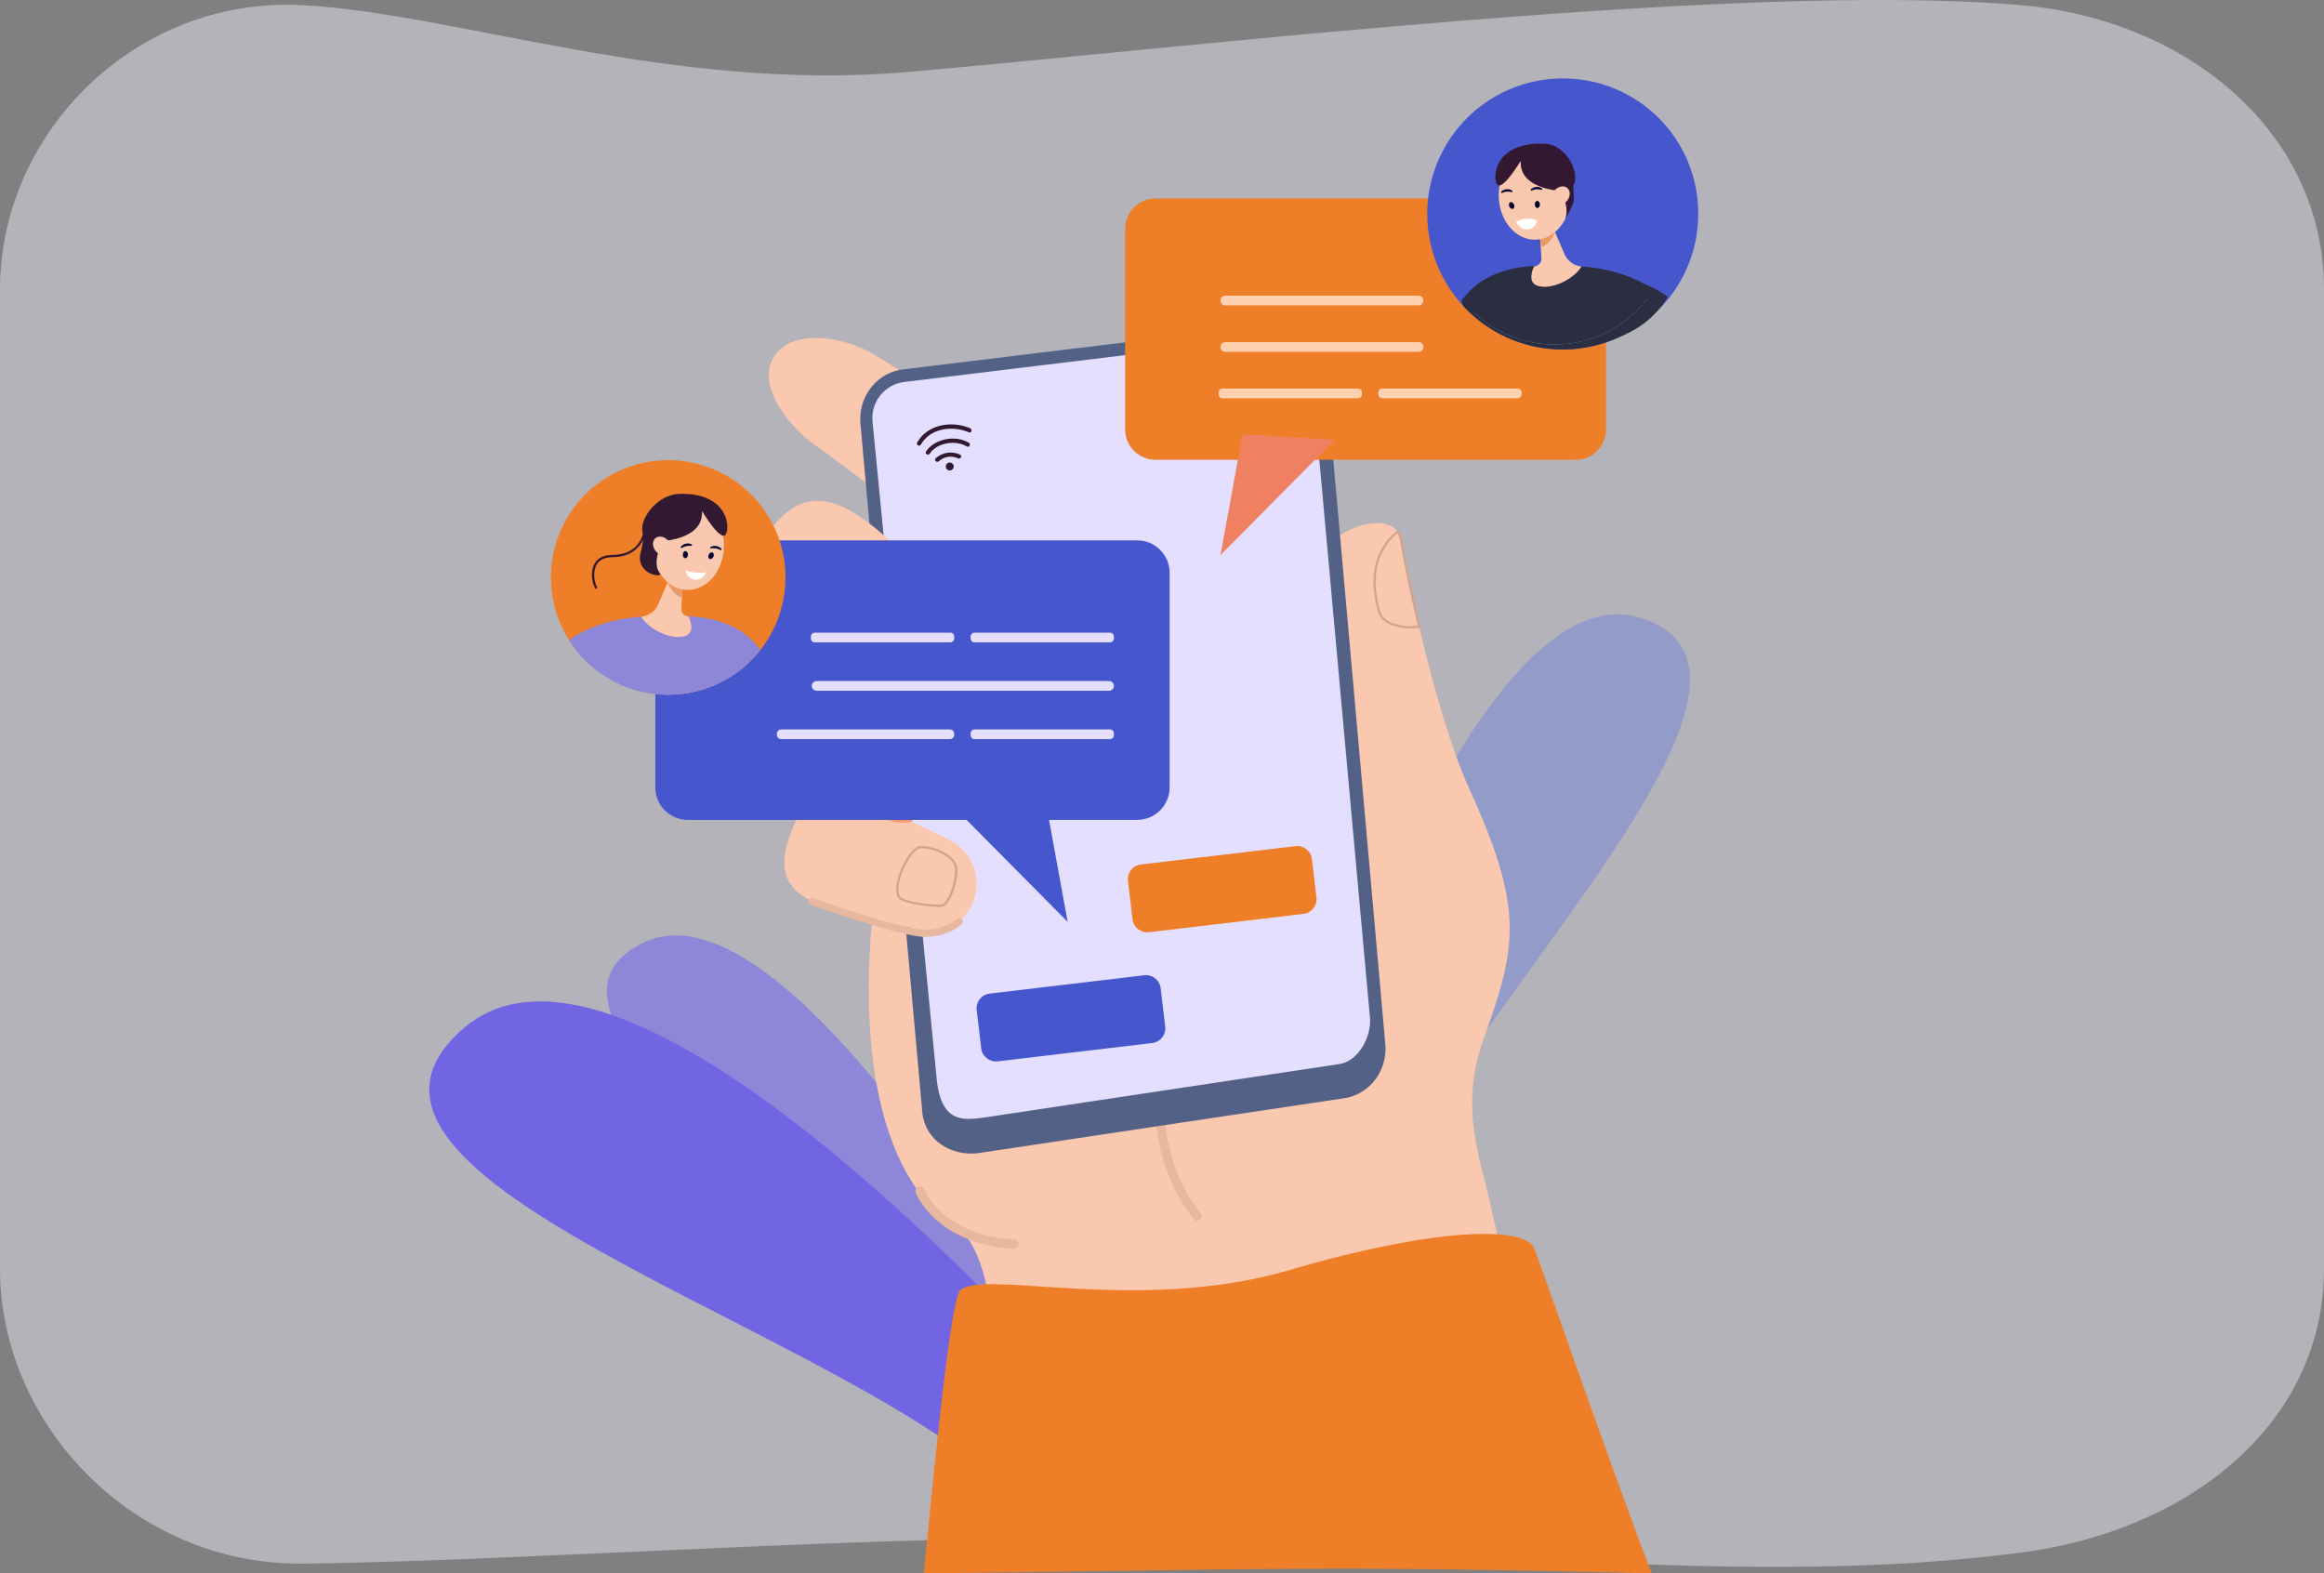 <svg width="356" height="241" viewBox="0 0 356 241" fill="none" xmlns="http://www.w3.org/2000/svg">
<rect x="0" y="0" width="356" height="241" fill="#808080" stroke="none"/>
<path d="M356 44.334V194.281C356 218.327 334.981 234.544 309.588 237.819C279.656 241.686 248.393 239.983 187.036 236.049C152.079 233.804 81.33 239.206 46.24 239.5C20.605 239.714 0 218.333 0 194.281V44.334C0 20.289 20.823 -0.619 46.412 0.797C70.175 2.098 102.783 14.198 139.218 11.016C182.551 7.228 267.147 -2.884 309.588 0.791C335.109 3.001 356 20.283 356 44.334Z" fill="#F4F2FF" fill-opacity="0.45"/>
<g opacity="0.6">
<path opacity="0.6" d="M191.299 194.225C191.299 194.225 222.178 85.191 251.447 94.689C280.716 104.187 214.567 163.165 206.585 195.192L191.299 194.225Z" fill="#5A71E5"/>
</g>
<path d="M168.739 218.511C168.739 218.511 122.743 131.841 98.195 144.563C73.647 157.284 142.705 196.161 155.243 221.794L168.739 218.511Z" fill="#8E86D8"/>
<path d="M174.572 223.59C174.572 223.59 98.971 133.122 70.917 157.588C42.863 182.054 137.349 205.326 158.377 232.464L174.572 223.59Z" fill="#7165E3"/>
<path d="M147.533 85.05L125.833 68.856C121.287 66.066 115.648 59.143 118.546 54.653C121.446 50.164 129.446 51.581 133.995 54.368L161.335 71.111C169.275 76.136 169.795 84.449 165.123 91.676C158.517 101.885 151.93 87.745 147.533 85.05Z" fill="#FAC8AF"/>
<path d="M235.381 209.587L163.829 229.008C163.829 229.008 158.356 229.955 154.435 220.67C151.551 213.843 153.669 198.207 148.487 190.03C146.391 186.693 144.002 188.453 139.093 180.022C129.698 163.98 134.136 136.514 134.136 136.514C134.136 136.514 198.01 101.912 198.955 91.683C199.797 82.366 211.295 77.657 214.085 81.426C214.373 81.826 214.562 82.29 214.635 82.778C215.021 85.132 216.002 90.139 217.383 96.002C219.338 104.296 222.092 114.289 225.087 120.858C233.485 139.3 232.413 144.859 227.247 159.189C223.53 169.461 226.711 177.302 228.194 183.995C232.247 202.331 235.381 209.587 235.381 209.587Z" fill="#FAC8AF"/>
<path d="M183.449 186.979C183.338 186.992 183.226 186.978 183.123 186.938C183.019 186.897 182.927 186.833 182.854 186.749C182.718 186.591 179.484 182.848 177.876 176.538C176.931 172.829 176.749 168.966 177.339 165.185C178.07 160.417 180.002 155.628 183.081 150.949C183.13 150.872 183.195 150.806 183.27 150.755C183.346 150.703 183.431 150.667 183.521 150.65C183.611 150.632 183.703 150.633 183.793 150.652C183.882 150.671 183.967 150.707 184.042 150.76C184.195 150.871 184.298 151.037 184.331 151.223C184.365 151.408 184.325 151.6 184.221 151.757C181.26 156.257 179.396 160.851 178.703 165.408C178.143 168.994 178.316 172.656 179.212 176.173C180.736 182.149 183.847 185.751 183.879 185.787C184.002 185.93 184.066 186.114 184.057 186.303C184.048 186.491 183.967 186.668 183.831 186.799C183.726 186.897 183.592 186.96 183.449 186.979Z" fill="#E7B79F"/>
<path d="M212.194 159.765L210.495 140.663L205.265 81.958L204.266 70.741L203.085 57.431C202.973 56.246 202.607 55.098 202.013 54.066V54.057C199.926 50.542 195.487 49.638 192.287 50.017L190.482 50.235L174.42 52.187L155.214 54.519L154.557 54.613L141.902 56.147L138.318 56.581C138.139 56.604 137.942 56.636 137.758 56.672C133.992 57.43 131.372 61.072 131.826 65.071L132.282 70.218L132.539 72.98L132.623 73.918L132.757 75.459L133.177 80.157L134.513 94.989L134.951 99.773V99.793L135.28 103.426L135.482 105.616V105.824L135.938 110.827L136.76 119.995L137.181 124.641V124.661L137.235 125.207V125.331L137.989 133.694V133.715L138.005 133.844L138.014 133.953L138.051 134.359L138.371 137.834L138.729 141.945L138.784 142.506V142.524L141.295 170.506C141.77 174.69 145.74 177.129 149.8 176.638L177.154 172.528H177.175L178.524 172.319L188.509 170.825L199.357 169.202L203.299 168.609L205.701 168.251C206.084 168.205 206.463 168.128 206.834 168.021C208.003 167.672 209.07 167.044 209.942 166.19C210.814 165.336 211.464 164.283 211.837 163.121C212.197 162.041 212.319 160.896 212.194 159.765Z" fill="#546187"/>
<path d="M192.528 51.949L138.507 58.509C137.052 58.692 135.728 59.441 134.822 60.594C133.915 61.748 133.5 63.212 133.667 64.669L143.494 165.351C144.222 172.236 147.767 171.538 150.785 171.171L205.052 163.001C208.07 162.644 210.184 158.744 209.841 155.708L200.894 57.156C200.549 54.118 195.546 51.577 192.528 51.943V51.949Z" fill="#E4DFFF"/>
<path d="M118.244 116.967L133.852 123.83C137.741 126.582 143.051 125.554 145.714 121.532C148.376 117.509 147.383 112.016 143.494 109.26L133.416 102.121C126.498 97.368 120.333 95.252 116.05 101.731C109.999 110.881 114.481 114.303 118.244 116.967Z" fill="#FFB27D"/>
<path d="M253 241C200.793 239.711 193.429 240.424 141.5 241C142.163 235.225 145.32 199.23 147.114 197.621C150.712 194.398 174.184 201.2 197.082 194.667C197.758 194.477 200.361 193.688 204.022 192.743C210.902 190.973 221.996 188.578 229.375 189.064H229.391C231.996 189.235 234.494 189.792 235.082 191.362C236.366 194.709 246.351 223.536 253 241Z" fill="#EF7E29"/>
<path d="M140.194 121.026C140.13 121.027 140.067 121.02 140.005 121.006C139.771 120.963 135.144 120.091 133.036 118.531C132.264 117.961 132.255 116.671 133.007 114.895C134.09 112.345 136.499 109.473 138.01 109.473C138.07 109.472 138.13 109.477 138.189 109.487C140.585 109.893 144.098 112.153 144.039 114.444C143.991 116.342 142.445 119.589 141.089 120.651C140.84 120.871 140.526 121.003 140.194 121.026ZM137.991 109.818C136.654 109.818 134.358 112.596 133.325 115.03C132.652 116.621 132.621 117.793 133.241 118.247C135.296 119.764 140.031 120.651 140.071 120.659C140.294 120.72 140.566 120.615 140.875 120.372C142.145 119.376 143.646 116.215 143.693 114.432C143.746 112.346 140.355 110.2 138.13 109.823C138.084 109.818 138.037 109.816 137.991 109.818Z" fill="#F59A6D"/>
<path d="M119.18 95.225L133.677 104.339C134.49 105.121 135.453 105.731 136.508 106.131C137.563 106.53 138.688 106.711 139.816 106.663C140.943 106.615 142.048 106.339 143.066 105.851C144.083 105.363 144.99 104.673 145.733 103.824C148.926 100.237 148.703 94.653 145.237 91.351L136.252 82.789C130.062 77.058 124.255 74.052 119.12 79.83C111.869 87.98 115.828 92.031 119.18 95.225Z" fill="#FAC8AF"/>
<path d="M140.487 102.509C140.375 102.509 140.263 102.489 140.158 102.45C139.931 102.373 135.477 100.822 133.604 98.967C132.912 98.281 133.091 96.985 134.112 95.316C135.627 92.83 138.505 90.312 139.965 90.782C142.288 91.538 145.444 94.294 145.069 96.555C144.758 98.417 142.783 101.399 141.295 102.255C141.052 102.408 140.774 102.495 140.487 102.509ZM139.56 91.072C138.209 91.072 135.716 93.358 134.406 95.5C133.495 96.996 133.29 98.17 133.847 98.717C135.673 100.527 140.228 102.112 140.28 102.121C140.5 102.21 140.782 102.146 141.121 101.942C142.515 101.144 144.434 98.236 144.726 96.487C145.067 94.43 142.008 91.805 139.856 91.102C139.76 91.075 139.66 91.064 139.56 91.068V91.072Z" fill="#F59A6D"/>
<path d="M125.526 138.656L139.39 142.113C142.985 143.839 147.252 142.225 148.921 138.506C150.592 134.788 149.032 130.374 145.438 128.646L136.122 124.167C129.746 121.217 124.35 120.347 121.666 126.335C117.874 134.789 122.05 136.986 125.526 138.656Z" fill="#FAC8AF"/>
<path d="M144.154 138.917H144.123C143.918 138.917 139.96 138.851 137.996 137.858C137.281 137.5 137.087 136.439 137.46 134.884C138.028 132.481 139.77 129.571 141.082 129.566H141.1C143.155 129.566 146.369 130.946 146.629 132.865C146.841 134.45 145.994 137.375 145.006 138.456C144.717 138.762 144.432 138.917 144.154 138.917ZM141.093 129.913H141.077C140.058 129.913 138.37 132.513 137.791 134.963C137.469 136.326 137.601 137.268 138.148 137.547C140.049 138.512 144.084 138.569 144.123 138.569H144.147C144.37 138.569 144.59 138.379 144.736 138.212C145.653 137.209 146.471 134.382 146.271 132.902C146.044 131.192 142.978 129.913 141.091 129.913H141.093Z" fill="#D0A48D"/>
<path d="M139.277 107.275C133.332 107.275 122.915 98.322 122.447 97.918C122.348 97.82 122.29 97.689 122.284 97.549C122.278 97.41 122.326 97.275 122.417 97.169C122.507 97.064 122.635 96.997 122.773 96.982C122.911 96.967 123.05 97.005 123.161 97.089C123.279 97.192 134.983 107.252 140.112 106.094C140.182 106.076 140.255 106.072 140.327 106.083C140.398 106.094 140.467 106.12 140.528 106.158C140.59 106.197 140.643 106.247 140.684 106.307C140.726 106.366 140.755 106.434 140.769 106.505C140.801 106.646 140.776 106.795 140.699 106.919C140.621 107.042 140.498 107.129 140.357 107.162C140.002 107.239 139.64 107.277 139.277 107.275Z" fill="#F59A6D"/>
<path d="M138.393 126.01C134.774 126.01 128.989 122.336 128.719 122.162C128.597 122.084 128.511 121.96 128.479 121.818C128.448 121.676 128.475 121.527 128.553 121.405C128.59 121.343 128.64 121.289 128.699 121.247C128.758 121.205 128.825 121.176 128.896 121.16C128.967 121.145 129.04 121.144 129.111 121.158C129.182 121.172 129.25 121.2 129.31 121.24C131.235 122.471 136.761 125.529 139.181 124.814C139.251 124.79 139.326 124.78 139.4 124.785C139.475 124.79 139.547 124.81 139.614 124.845C139.68 124.879 139.739 124.926 139.786 124.984C139.833 125.042 139.869 125.108 139.889 125.18C139.91 125.252 139.916 125.327 139.906 125.401C139.897 125.475 139.873 125.546 139.835 125.611C139.797 125.675 139.746 125.731 139.686 125.775C139.626 125.819 139.557 125.85 139.485 125.867C139.129 125.965 138.762 126.013 138.393 126.01Z" fill="#F59A6D"/>
<path d="M216.165 96.254C214.14 96.254 211.655 95.639 211.099 93.734C209.133 87.021 211.581 83.264 213.981 81.295L214.122 81.179L214.231 81.326C214.537 81.749 214.736 82.239 214.812 82.755C215.237 85.33 216.241 90.411 217.56 95.961L217.603 96.14L217.415 96.167C217.001 96.224 216.583 96.253 216.165 96.254ZM214.049 81.692C211.78 83.627 209.555 87.249 211.424 93.645C212.023 95.695 215.177 96.079 217.171 95.859C215.881 90.375 214.883 85.37 214.462 82.814C214.401 82.416 214.26 82.034 214.049 81.692Z" fill="#D0A48D"/>
<path d="M155.336 191.28C155.295 191.285 155.254 191.285 155.213 191.28C149.084 190.891 145.369 188.62 143.33 186.783C141.084 184.758 140.319 182.814 140.292 182.731C140.221 182.557 140.222 182.361 140.295 182.187C140.367 182.013 140.506 181.875 140.68 181.802C140.765 181.769 140.855 181.752 140.946 181.754C141.037 181.756 141.127 181.776 141.21 181.813C141.293 181.85 141.368 181.903 141.431 181.969C141.493 182.036 141.542 182.114 141.573 182.199C141.573 182.217 142.288 183.959 144.304 185.759C146.176 187.426 149.605 189.488 155.297 189.851C155.486 189.846 155.67 189.916 155.808 190.046C155.946 190.177 156.026 190.356 156.031 190.546C156.036 190.736 155.966 190.919 155.836 191.057C155.705 191.195 155.525 191.275 155.336 191.28Z" fill="#E7B79F"/>
<path d="M141.652 143.501H141.606C137.966 143.483 124.761 138.803 124.202 138.605C124.074 138.55 123.971 138.45 123.914 138.323C123.858 138.196 123.852 138.052 123.897 137.92C123.942 137.789 124.036 137.68 124.159 137.615C124.282 137.55 124.425 137.534 124.559 137.57C124.695 137.618 138.139 142.395 141.602 142.406H141.643C144.899 142.406 146.507 140.797 146.521 140.776C146.623 140.672 146.761 140.612 146.906 140.61C147.051 140.607 147.192 140.662 147.297 140.762C147.35 140.81 147.392 140.869 147.421 140.935C147.451 141.001 147.467 141.071 147.468 141.143C147.47 141.215 147.457 141.287 147.43 141.353C147.403 141.42 147.364 141.481 147.313 141.532C147.241 141.614 145.405 143.501 141.652 143.501Z" fill="#E7B79F"/>
<path d="M241.37 30.397H176.996C174.432 30.397 172.352 32.477 172.352 35.042V65.786C172.352 68.351 174.432 70.43 176.996 70.43H241.37C243.935 70.43 246.014 68.351 246.014 65.786V35.042C246.014 32.477 243.935 30.397 241.37 30.397Z" fill="#EF7E29"/>
<path d="M186.955 85.035L190.339 66.508L204.464 67.374L186.955 85.035Z" fill="#EF8062"/>
<path d="M260.143 32.774C260.143 36.88 258.926 40.894 256.645 44.307C254.364 47.721 251.121 50.382 247.328 51.953C243.535 53.524 239.361 53.934 235.335 53.133C231.308 52.331 227.61 50.353 224.707 47.45C221.805 44.546 219.829 40.846 219.029 36.819C218.228 32.792 218.641 28.618 220.213 24.826C221.785 21.033 224.446 17.791 227.86 15.511C231.275 13.231 235.288 12.015 239.394 12.016C242.122 12.005 244.826 12.535 247.349 13.574C249.872 14.614 252.164 16.142 254.093 18.072C256.022 20.002 257.549 22.295 258.588 24.818C259.626 27.341 260.155 30.046 260.143 32.774Z" fill="#4656CC"/>
<path d="M247.328 42C250 43 253 43.5 255.5 45.5C253.219 48.914 251.121 50.382 247.328 51.953C243.535 53.524 239.361 53.934 235.335 53.133C231.308 52.331 227.61 50.353 224.707 47.45C222.5 45.5 225.5 45 227 44.5C228.5 44.5 230.928 46.293 232.5 42.5C235.5 45.5 226.586 48.28 230 46C233.414 43.72 238.394 44.999 242.5 45C245.228 44.989 241.477 42.461 244 43.5C246.523 44.539 243.571 43.07 245.5 45C247.429 46.93 245.962 42.477 247 45C248.039 47.523 243.828 43 247.328 42Z" fill="#2A2E40"/>
<path d="M217.319 45.287H187.669C187.276 45.287 186.956 45.606 186.956 46V46.062C186.956 46.456 187.276 46.775 187.669 46.775H217.319C217.713 46.775 218.032 46.456 218.032 46.062V46C218.032 45.606 217.713 45.287 217.319 45.287Z" fill="#FFD1B1"/>
<path d="M217.319 52.404H187.669C187.276 52.404 186.956 52.724 186.956 53.117V53.18C186.956 53.574 187.276 53.893 187.669 53.893H217.319C217.713 53.893 218.032 53.574 218.032 53.18V53.117C218.032 52.724 217.713 52.404 217.319 52.404Z" fill="#FFD1B1"/>
<path d="M208.022 59.52H187.267C186.936 59.52 186.667 59.789 186.667 60.121V60.408C186.667 60.74 186.936 61.009 187.267 61.009H208.022C208.353 61.009 208.622 60.74 208.622 60.408V60.121C208.622 59.789 208.353 59.52 208.022 59.52Z" fill="#FFD1B1"/>
<path d="M232.486 59.52H211.731C211.4 59.52 211.131 59.789 211.131 60.121V60.408C211.131 60.74 211.4 61.009 211.731 61.009H232.486C232.818 61.009 233.086 60.74 233.086 60.408V60.121C233.086 59.789 232.818 59.52 232.486 59.52Z" fill="#FFD1B1"/>
<path d="M105.352 125.583L174.198 125.583C176.942 125.583 179.166 123.358 179.166 120.615V87.736C179.166 84.992 176.942 82.768 174.198 82.768H105.352C102.608 82.768 100.384 84.992 100.384 87.736V120.615C100.384 123.358 102.608 125.583 105.352 125.583Z" fill="#4656CC"/>
<path d="M163.548 141.203L159.93 121.387L144.822 122.314L163.548 141.203Z" fill="#4656CC"/>
<path d="M84.383 88.438C84.385 89.461 84.474 90.482 84.651 91.49C84.681 91.669 84.717 91.864 84.756 92.048C85.124 93.852 85.769 95.589 86.668 97.196C86.822 97.471 86.984 97.743 87.154 98.011C87.166 98.032 87.178 98.053 87.192 98.073C87.499 98.559 87.832 99.028 88.183 99.478C88.258 99.576 88.337 99.673 88.414 99.769C91.369 103.408 95.628 105.748 100.283 106.291C104.938 106.834 109.621 105.536 113.334 102.675C113.763 102.346 114.176 101.997 114.574 101.628C115.215 101.035 115.812 100.397 116.361 99.718L116.491 99.551C118.26 97.299 119.464 94.656 120.005 91.843C120.545 89.03 120.405 86.129 119.598 83.381C118.79 80.633 117.337 78.118 115.36 76.046C113.383 73.973 110.94 72.403 108.233 71.466C105.527 70.53 102.636 70.253 99.801 70.66C96.966 71.067 94.269 72.146 91.936 73.807C89.602 75.467 87.699 77.661 86.385 80.207C85.072 82.751 84.385 85.574 84.383 88.438Z" fill="#EF7E29"/>
<path d="M88.175 99.478C88.25 99.576 88.328 99.673 88.405 99.769C91.36 103.408 95.619 105.748 100.274 106.291C104.929 106.834 109.612 105.536 113.325 102.675C113.754 102.346 114.167 101.997 114.565 101.628C113.979 99.094 112.69 97.743 111.106 96.921C109.521 96.099 107.607 95.791 105.822 95.364C105.582 95.311 105.345 95.25 105.107 95.186C102.532 94.485 100.352 94.533 98.556 94.951C95.933 95.562 93.616 97.095 92.029 99.271C91.141 100.588 89.54 99.576 88.175 99.478Z" fill="#92A5E6"/>
<path d="M98.208 94.467C93.562 94.762 89.935 96.167 87.145 98.011C87.157 98.032 87.169 98.053 87.183 98.073C87.49 98.559 87.823 99.028 88.174 99.478C88.249 99.576 88.328 99.673 88.405 99.769C91.36 103.408 95.619 105.748 100.274 106.291C104.929 106.834 109.612 105.536 113.325 102.675C113.754 102.346 114.167 101.997 114.565 101.628C115.206 101.035 115.803 100.397 116.352 99.718L116.482 99.551C115.212 97.808 113.479 96.456 111.479 95.648C109.771 94.934 107.691 94.462 105.153 94.369C104.027 94.325 102.899 94.35 101.776 94.444C100.427 94.549 99.575 94.385 98.254 94.465H98.211L98.208 94.467Z" fill="#8E86D8"/>
<path d="M98.208 94.469C99.43 96.435 102.838 98.091 104.941 97.421C106.728 96.851 105.493 94.46 105.493 94.46C104.684 94.314 104.305 93.835 104.362 93.014L104.435 92.008L104.473 91.51L104.587 89.914L104.689 88.484L105.114 82.61L102.673 88.281L102.257 89.244L100.827 92.566C100.602 93.084 100.242 93.533 99.786 93.867C99.33 94.201 98.793 94.408 98.231 94.467L98.208 94.469Z" fill="#FAC8AF"/>
<path d="M102.257 89.24C102.257 89.24 102.972 91.104 104.473 91.51L104.587 89.914C103.66 89.576 102.257 89.24 102.257 89.24Z" fill="#EA9967"/>
<path d="M98.472 81.638C98.472 81.638 98.699 82.603 98.145 84.58C97.334 87.471 100.647 88.679 101.485 87.853C101.589 87.752 101.451 82.832 101.451 82.832L100.395 82.205L98.472 81.638Z" fill="#331832"/>
<path d="M105.379 90.355C108.427 90.355 110.898 87.306 110.898 83.545C110.898 79.784 108.427 76.735 105.379 76.735C102.33 76.735 99.859 79.784 99.859 83.545C99.859 87.306 102.33 90.355 105.379 90.355Z" fill="#FAC8AF"/>
<path d="M107.566 78.318C107.412 78.527 108.28 82.031 101.79 82.868C95.301 83.704 99.2 75.829 103.988 75.652C110.904 75.394 111.91 80.044 111.247 81.717C110.584 83.389 107.566 78.318 107.566 78.318Z" fill="#331832"/>
<path d="M102.507 81.753C102.507 81.753 99.854 84.551 100.774 87.41C100.774 87.41 99.235 85.731 99.201 85.103C99.167 84.476 99.577 82.208 99.577 82.208L102.507 81.753Z" fill="#331832"/>
<path d="M100.599 84.573C101.222 85.171 102.098 85.232 102.55 84.71C103.002 84.188 102.865 83.281 102.239 82.684C101.614 82.087 100.74 82.026 100.286 82.548C99.832 83.07 99.973 83.976 100.599 84.573Z" fill="#FAC8AF"/>
<path d="M105.915 83.611C105.933 83.607 105.951 83.598 105.966 83.585C105.98 83.572 105.992 83.556 105.999 83.538C106.011 83.507 106.011 83.472 105.998 83.441C105.985 83.41 105.96 83.386 105.929 83.374C105.657 83.245 105.35 83.211 105.056 83.275C104.762 83.34 104.498 83.5 104.305 83.731C104.281 83.755 104.268 83.787 104.268 83.82C104.268 83.854 104.281 83.886 104.305 83.91C104.33 83.931 104.361 83.942 104.394 83.942C104.427 83.942 104.458 83.931 104.483 83.91C104.887 83.663 105.362 83.556 105.832 83.608C105.859 83.618 105.888 83.62 105.915 83.611Z" fill="#080435"/>
<path d="M104.592 84.948C104.583 85.246 104.751 85.495 104.969 85.502C105.187 85.509 105.37 85.271 105.379 84.966C105.388 84.66 105.221 84.417 105.003 84.41C104.785 84.403 104.601 84.647 104.592 84.948Z" fill="#080435"/>
<path d="M110.396 84.267C110.415 84.269 110.435 84.266 110.453 84.26C110.471 84.253 110.488 84.243 110.502 84.229C110.525 84.206 110.538 84.174 110.538 84.14C110.538 84.107 110.525 84.075 110.502 84.051C110.298 83.828 110.026 83.68 109.729 83.628C109.432 83.577 109.126 83.625 108.859 83.767C108.829 83.78 108.806 83.805 108.794 83.836C108.783 83.867 108.784 83.901 108.797 83.931C108.812 83.96 108.837 83.982 108.868 83.994C108.898 84.006 108.932 84.006 108.963 83.995C109.431 83.921 109.91 84.003 110.326 84.229C110.345 84.249 110.369 84.262 110.396 84.267Z" fill="#080435"/>
<path d="M108.563 84.957C108.439 85.23 108.502 85.525 108.7 85.614C108.899 85.704 109.158 85.554 109.281 85.28C109.404 85.007 109.344 84.714 109.145 84.624C108.947 84.535 108.686 84.683 108.563 84.957Z" fill="#080435"/>
<path d="M91.334 90.246L91.491 89.934C91.289 89.796 90.776 88.277 91.164 87.026C91.504 85.915 92.415 85.348 93.855 85.344C98.144 85.336 98.837 81.819 98.844 81.783L98.499 81.72C98.474 81.855 97.845 84.985 93.853 84.994C91.723 84.994 90.994 86.158 90.773 87.128C90.458 88.465 90.962 90.059 91.334 90.246Z" fill="#331832"/>
<path d="M108.221 87.643C108.221 87.643 107.707 88.799 106.622 88.802C105.286 88.802 105.014 87.412 105.014 87.412C105.014 87.412 106.654 87.959 108.221 87.643Z" fill="white"/>
<path d="M145.574 96.903H124.82C124.488 96.903 124.219 97.172 124.219 97.503V97.791C124.219 98.123 124.488 98.391 124.82 98.391H145.574C145.906 98.391 146.175 98.123 146.175 97.791V97.503C146.175 97.172 145.906 96.903 145.574 96.903Z" fill="#E4DFFF"/>
<path d="M170.037 96.903H149.282C148.95 96.903 148.682 97.172 148.682 97.503V97.791C148.682 98.123 148.95 98.391 149.282 98.391H170.037C170.368 98.391 170.637 98.123 170.637 97.791V97.503C170.637 97.172 170.368 96.903 170.037 96.903Z" fill="#E4DFFF"/>
<path d="M169.894 105.802H125.098C124.901 105.802 124.713 105.723 124.573 105.584C124.434 105.445 124.356 105.256 124.355 105.059C124.356 104.862 124.434 104.673 124.573 104.534C124.713 104.394 124.901 104.316 125.098 104.315H169.894C170.091 104.316 170.279 104.394 170.419 104.534C170.558 104.673 170.636 104.862 170.637 105.059C170.636 105.256 170.558 105.445 170.419 105.584C170.279 105.723 170.091 105.802 169.894 105.802Z" fill="#E4DFFF"/>
<path d="M145.506 111.726H119.674C119.305 111.726 119.007 112.025 119.007 112.393V112.548C119.007 112.916 119.305 113.215 119.674 113.215H145.506C145.875 113.215 146.173 112.916 146.173 112.548V112.393C146.173 112.025 145.875 111.726 145.506 111.726Z" fill="#E4DFFF"/>
<path d="M170.037 111.726H149.282C148.95 111.726 148.682 111.995 148.682 112.327V112.614C148.682 112.946 148.95 113.215 149.282 113.215H170.037C170.368 113.215 170.637 112.946 170.637 112.614V112.327C170.637 111.995 170.368 111.726 170.037 111.726Z" fill="#E4DFFF"/>
<path d="M198.452 129.608L174.769 132.416C173.527 132.563 172.64 133.689 172.787 134.931L173.484 140.81C173.631 142.052 174.757 142.939 175.998 142.792L199.682 139.985C200.924 139.837 201.811 138.711 201.664 137.47L200.967 131.59C200.82 130.349 199.694 129.461 198.452 129.608Z" fill="#EF7E29"/>
<path d="M175.278 149.385L151.594 152.192C150.353 152.339 149.465 153.465 149.613 154.707L150.309 160.586C150.457 161.828 151.582 162.715 152.824 162.568L176.508 159.761C177.749 159.613 178.637 158.487 178.489 157.246L177.793 151.366C177.645 150.125 176.52 149.237 175.278 149.385Z" fill="#4656CC"/>
<path d="M143.796 70.655C144.189 70.296 144.679 70.062 145.204 69.983C145.73 69.903 146.267 69.982 146.748 70.209C147.127 70.387 147.463 69.821 147.077 69.647C146.47 69.355 145.789 69.25 145.122 69.348C144.455 69.446 143.833 69.741 143.335 70.196C143.021 70.473 143.484 70.932 143.796 70.655Z" fill="#331832"/>
<path d="M142.417 69.485C143.534 67.805 146.371 67.34 148.085 68.382C148.442 68.598 148.773 68.035 148.414 67.819C146.382 66.595 143.171 67.176 141.854 69.156C141.622 69.504 142.186 69.831 142.417 69.485Z" fill="#331832"/>
<path d="M141.053 68.111C142.499 65.55 145.892 65.15 148.43 66.218C148.816 66.381 148.984 65.75 148.608 65.589C145.796 64.404 142.077 64.98 140.496 67.782C140.29 68.139 140.853 68.475 141.059 68.111H141.053Z" fill="#331832"/>
<path d="M144.881 71.451C144.881 71.33 144.917 71.213 144.983 71.113C145.05 71.013 145.145 70.935 145.256 70.889C145.367 70.843 145.489 70.831 145.607 70.855C145.725 70.878 145.833 70.936 145.918 71.021C146.003 71.106 146.061 71.214 146.084 71.332C146.108 71.45 146.096 71.572 146.05 71.683C146.004 71.794 145.926 71.889 145.826 71.956C145.726 72.022 145.609 72.058 145.488 72.058C145.327 72.058 145.173 71.994 145.059 71.88C144.945 71.766 144.881 71.612 144.881 71.451Z" fill="#331832"/>
<path d="M252.308 45.837C252.233 45.935 252.154 46.031 252.077 46.128C249.123 49.766 244.863 52.107 240.208 52.649C235.553 53.192 230.87 51.895 227.157 49.033C226.729 48.705 226.315 48.356 225.917 47.986C226.503 45.452 227.792 44.101 229.377 43.279C230.962 42.457 232.875 42.15 234.66 41.723C234.9 41.669 235.138 41.608 235.375 41.544C237.95 40.844 240.13 40.892 241.926 41.31C244.549 41.92 246.866 43.453 248.453 45.629C249.341 46.946 250.942 45.935 252.308 45.837Z" fill="#92A5E6"/>
<path d="M242.274 40.826C246.92 41.121 250.548 42.525 253.337 44.369C253.325 44.391 253.313 44.412 253.299 44.432C252.992 44.918 252.66 45.386 252.308 45.837C252.233 45.935 252.154 46.031 252.077 46.128C249.123 49.766 244.864 52.107 240.208 52.649C235.553 53.192 230.87 51.895 227.157 49.033C226.729 48.705 226.315 48.356 225.917 47.986C225.276 47.394 224.679 46.755 224.13 46.076L224 45.91C225.27 44.166 227.003 42.814 229.003 42.007C230.712 41.292 232.791 40.82 235.329 40.727C236.455 40.684 237.583 40.709 238.706 40.803C240.055 40.908 240.907 40.743 242.228 40.824H242.271L242.274 40.826Z" fill="#2A2E40"/>
<path d="M242.274 40.828C241.052 42.793 237.645 44.45 235.541 43.78C233.754 43.21 234.989 40.819 234.989 40.819C235.799 40.672 236.177 40.193 236.12 39.373L236.047 38.367L236.01 37.868L235.895 36.272L235.793 34.843L235.368 28.969L237.809 34.639L238.225 35.602L239.655 38.924C239.881 39.443 240.24 39.892 240.696 40.226C241.152 40.56 241.689 40.767 242.251 40.826L242.274 40.828Z" fill="#FAC8AF"/>
<path d="M238.225 35.599C238.225 35.599 237.511 37.463 236.01 37.868L235.895 36.272C236.823 35.935 238.225 35.599 238.225 35.599Z" fill="#EA9967"/>
<path d="M235.104 36.714C232.055 36.714 229.584 33.665 229.584 29.904C229.584 26.142 232.055 23.093 235.104 23.093C238.152 23.093 240.623 26.142 240.623 29.904C240.623 33.665 238.152 36.714 235.104 36.714Z" fill="#FAC8AF"/>
<path d="M232.917 24.677C233.07 24.886 232.202 28.39 238.692 29.226C243.5 30 241 22 236.494 22.01C229.579 21.753 228.573 26.403 229.236 28.075C229.899 29.748 232.917 24.677 232.917 24.677Z" fill="#331832"/>
<path d="M237.975 28.111C237.975 28.111 240.705 30.641 239.785 33.5C239.785 33.5 241.042 31.358 241.076 30.731C241.11 30.104 241 28.5 241 28.5L237.975 28.111Z" fill="#331832"/>
<path d="M239.883 30.931C239.26 31.53 238.384 31.59 237.932 31.069C237.48 30.547 237.618 29.639 238.243 29.042C238.868 28.445 239.742 28.384 240.196 28.906C240.65 29.428 240.509 30.334 239.883 30.931Z" fill="#FAC8AF"/>
<path d="M234.607 29.198C234.588 29.199 234.569 29.196 234.551 29.188C234.533 29.18 234.518 29.168 234.506 29.153C234.485 29.127 234.475 29.093 234.478 29.06C234.482 29.027 234.498 28.996 234.524 28.975C234.746 28.772 235.029 28.649 235.329 28.624C235.629 28.599 235.928 28.674 236.181 28.837C236.211 28.853 236.233 28.88 236.243 28.912C236.253 28.944 236.249 28.979 236.234 29.008C236.216 29.036 236.189 29.056 236.158 29.066C236.127 29.076 236.093 29.074 236.063 29.061C235.604 28.944 235.12 28.983 234.685 29.17C234.663 29.188 234.636 29.198 234.607 29.198Z" fill="#080435"/>
<path d="M235.89 31.306C235.899 31.605 235.731 31.853 235.513 31.86C235.295 31.867 235.113 31.63 235.104 31.324C235.095 31.019 235.261 30.776 235.479 30.768C235.697 30.761 235.881 31.006 235.89 31.306Z" fill="#080435"/>
<path d="M230.06 29.558C230.04 29.558 230.021 29.554 230.004 29.546C229.986 29.538 229.97 29.526 229.958 29.512C229.937 29.486 229.926 29.453 229.929 29.419C229.932 29.386 229.948 29.355 229.974 29.334C230.197 29.13 230.481 29.006 230.781 28.982C231.082 28.957 231.382 29.033 231.635 29.198C231.664 29.214 231.685 29.241 231.694 29.273C231.702 29.304 231.698 29.338 231.683 29.367C231.665 29.394 231.638 29.415 231.606 29.424C231.575 29.433 231.541 29.43 231.511 29.416C231.052 29.3 230.567 29.339 230.132 29.527C230.112 29.545 230.087 29.556 230.06 29.558Z" fill="#080435"/>
<path d="M231.919 31.315C232.043 31.589 231.98 31.884 231.782 31.973C231.583 32.062 231.324 31.912 231.201 31.639C231.078 31.365 231.139 31.072 231.337 30.983C231.535 30.893 231.796 31.042 231.919 31.315Z" fill="#080435"/>
<path d="M232.261 34.001C232.261 34.001 232.775 35.157 233.86 35.161C235.197 35.161 235.468 33.771 235.468 33.771C235.468 33.771 233.86 33 232.261 34.001Z" fill="white"/>
</svg>
